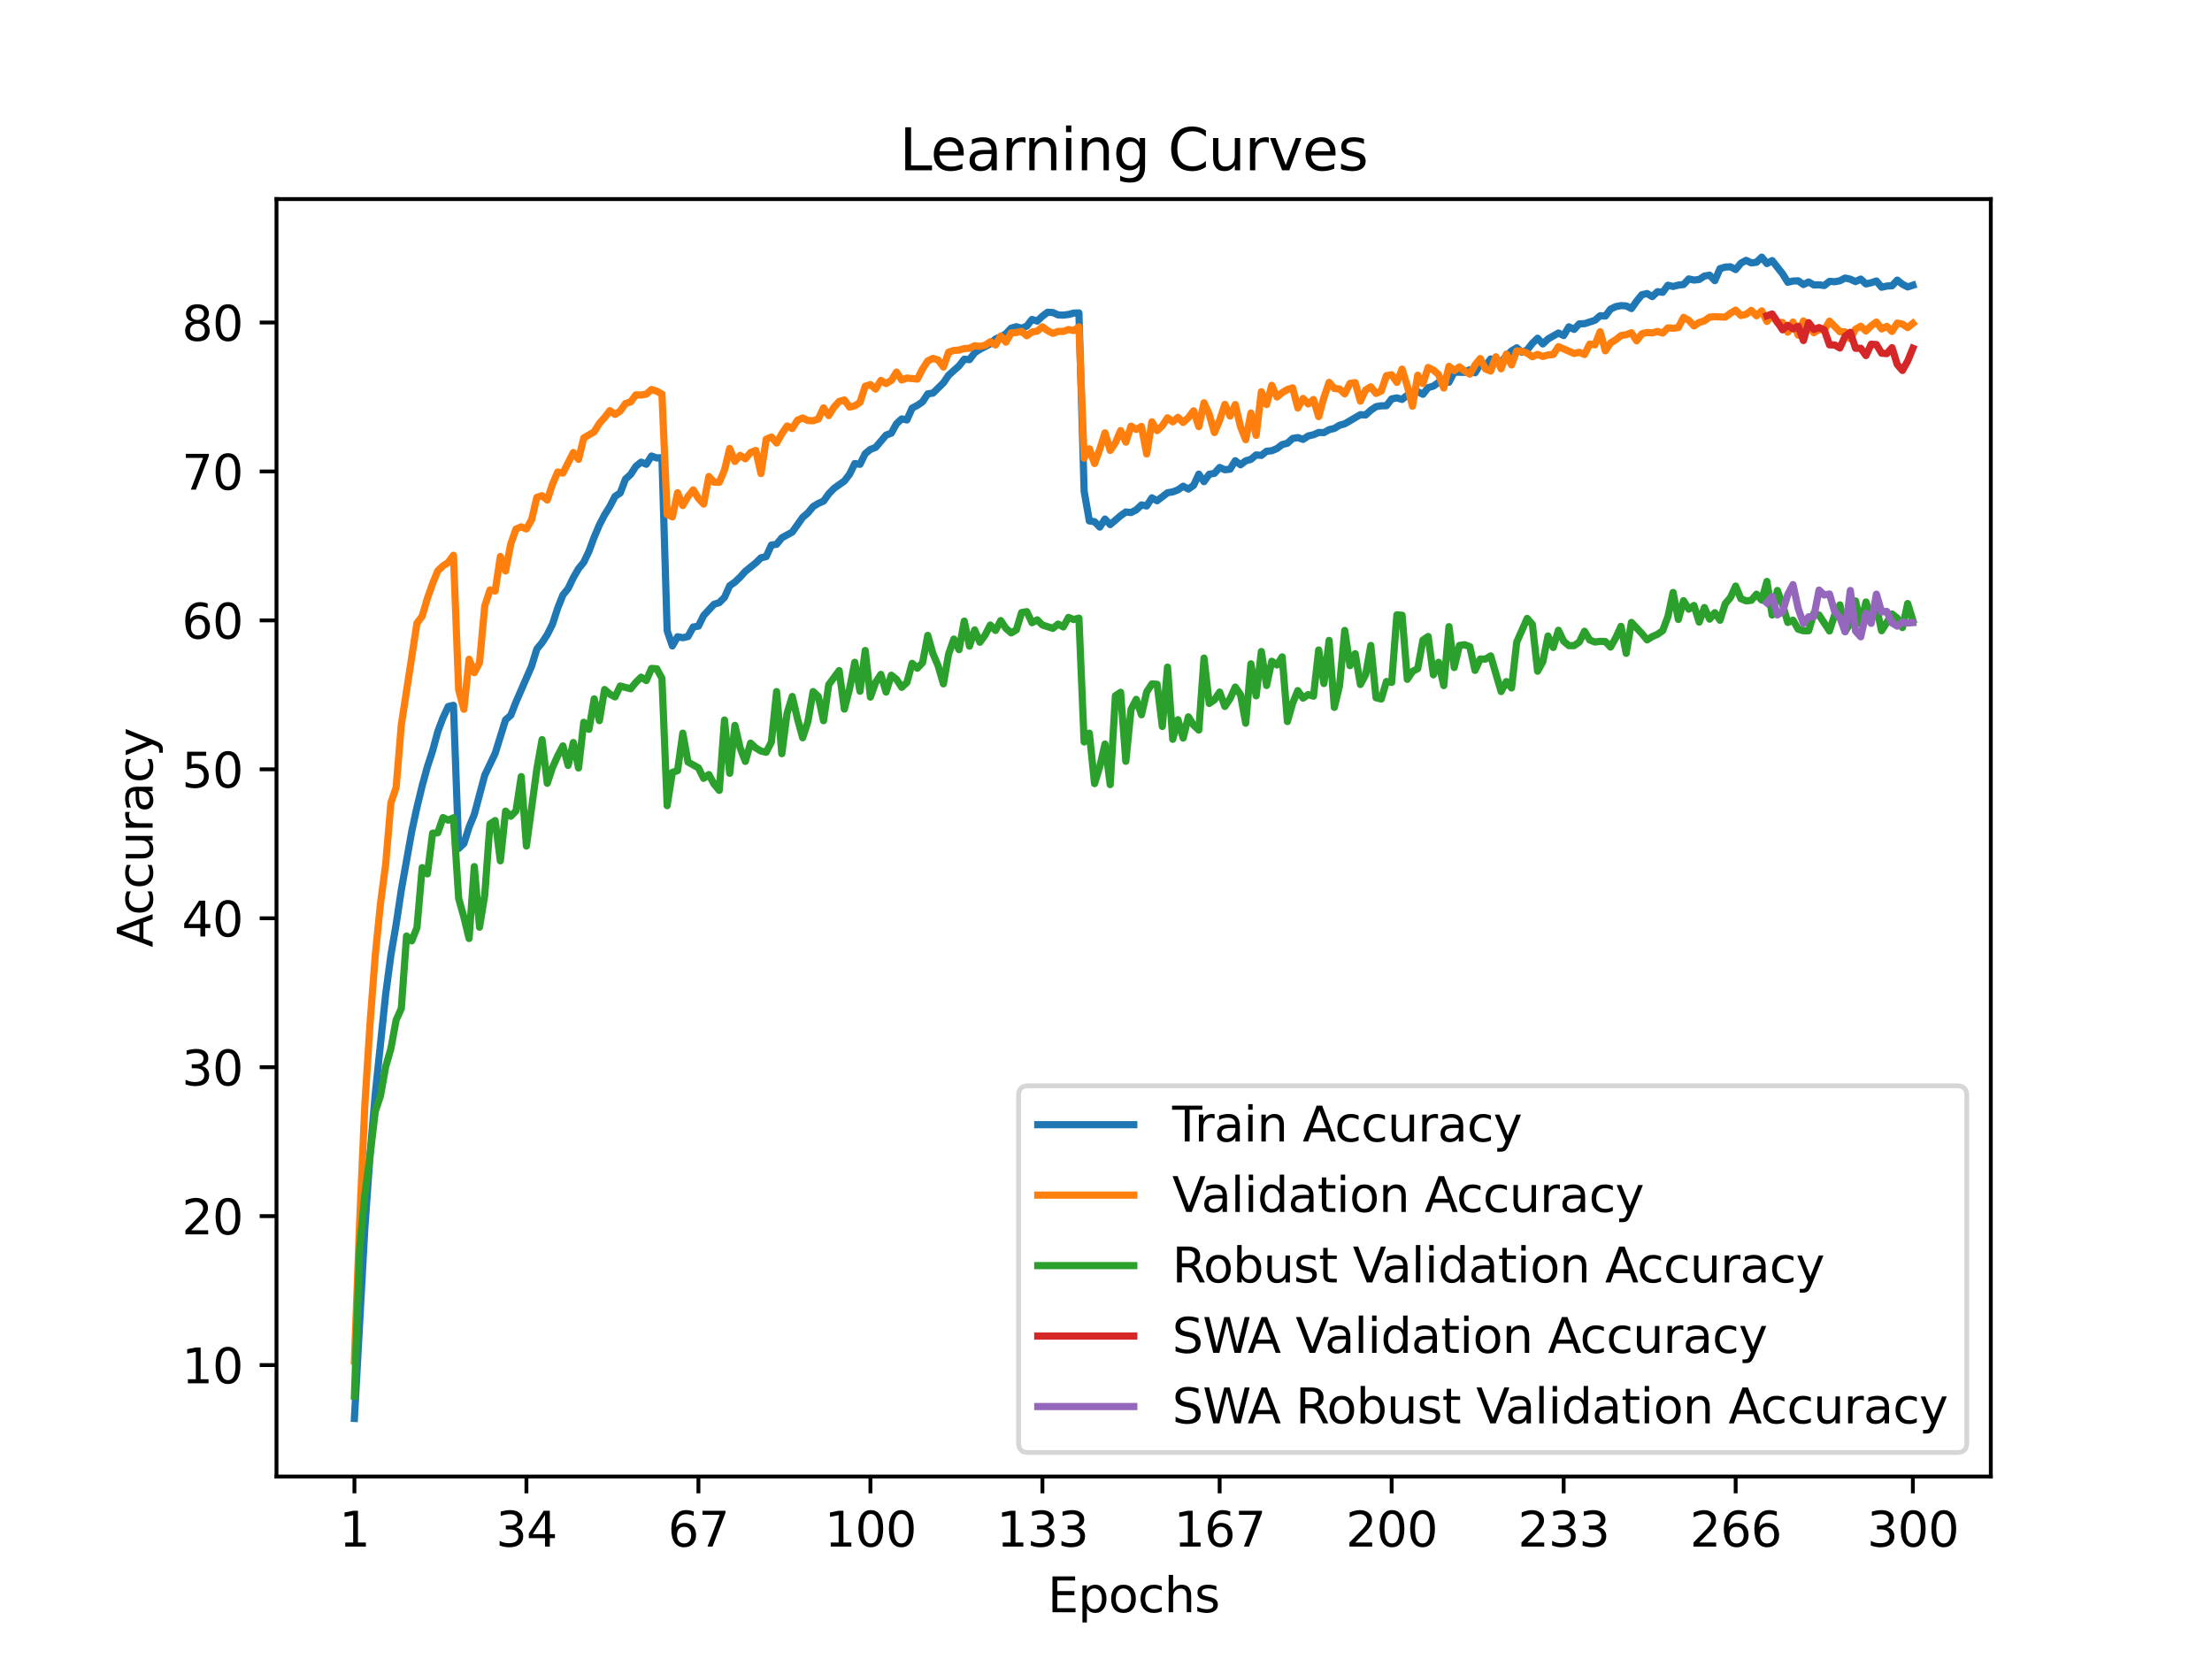 <?xml version="1.0" encoding="utf-8" standalone="no"?>
<!DOCTYPE svg PUBLIC "-//W3C//DTD SVG 1.1//EN"
  "http://www.w3.org/Graphics/SVG/1.1/DTD/svg11.dtd">
<svg xmlns:xlink="http://www.w3.org/1999/xlink" width="460.8pt" height="345.6pt" viewBox="0 0 460.8 345.6" xmlns="http://www.w3.org/2000/svg" version="1.1">
 <defs>
  <style type="text/css">*{stroke-linejoin: round; stroke-linecap: butt}</style>
 </defs>
 <g id="figure_1">
  <g id="patch_1">
   <path d="M 0 345.6 
L 460.8 345.6 
L 460.8 0 
L 0 0 
z
" style="fill: #ffffff"/>
  </g>
  <g id="axes_1">
   <g id="patch_2">
    <path d="M 57.6 307.584 
L 414.72 307.584 
L 414.72 41.472 
L 57.6 41.472 
z
" style="fill: #ffffff"/>
   </g>
   <g id="matplotlib.axis_1">
    <g id="xtick_1">
     <g id="line2d_1">
      <defs>
       <path id="m4ff00a6b09" d="M 0 0 
L 0 3.5 
" style="stroke: #000000; stroke-width: 0.8"/>
      </defs>
      <g>
       <use xlink:href="#m4ff00a6b09" x="73.833" y="307.584" style="stroke: #000000; stroke-width: 0.8"/>
      </g>
     </g>
     <g id="text_1">
      <!-- 1 -->
      <g transform="translate(70.651 322.182) scale(0.1 -0.1)">
       <defs>
        <path id="DejaVuSans-31" d="M 794 531 
L 1825 531 
L 1825 4091 
L 703 3866 
L 703 4441 
L 1819 4666 
L 2450 4666 
L 2450 531 
L 3481 531 
L 3481 0 
L 794 0 
L 794 531 
z
" transform="scale(0.016)"/>
       </defs>
       <use xlink:href="#DejaVuSans-31"/>
      </g>
     </g>
    </g>
    <g id="xtick_2">
     <g id="line2d_2">
      <g>
       <use xlink:href="#m4ff00a6b09" x="109.664" y="307.584" style="stroke: #000000; stroke-width: 0.8"/>
      </g>
     </g>
     <g id="text_2">
      <!-- 34 -->
      <g transform="translate(103.302 322.182) scale(0.1 -0.1)">
       <defs>
        <path id="DejaVuSans-33" d="M 2597 2516 
Q 3050 2419 3304 2112 
Q 3559 1806 3559 1356 
Q 3559 666 3084 287 
Q 2609 -91 1734 -91 
Q 1441 -91 1130 -33 
Q 819 25 488 141 
L 488 750 
Q 750 597 1062 519 
Q 1375 441 1716 441 
Q 2309 441 2620 675 
Q 2931 909 2931 1356 
Q 2931 1769 2642 2001 
Q 2353 2234 1838 2234 
L 1294 2234 
L 1294 2753 
L 1863 2753 
Q 2328 2753 2575 2939 
Q 2822 3125 2822 3475 
Q 2822 3834 2567 4026 
Q 2313 4219 1838 4219 
Q 1578 4219 1281 4162 
Q 984 4106 628 3988 
L 628 4550 
Q 988 4650 1302 4700 
Q 1616 4750 1894 4750 
Q 2613 4750 3031 4423 
Q 3450 4097 3450 3541 
Q 3450 3153 3228 2886 
Q 3006 2619 2597 2516 
z
" transform="scale(0.016)"/>
        <path id="DejaVuSans-34" d="M 2419 4116 
L 825 1625 
L 2419 1625 
L 2419 4116 
z
M 2253 4666 
L 3047 4666 
L 3047 1625 
L 3713 1625 
L 3713 1100 
L 3047 1100 
L 3047 0 
L 2419 0 
L 2419 1100 
L 313 1100 
L 313 1709 
L 2253 4666 
z
" transform="scale(0.016)"/>
       </defs>
       <use xlink:href="#DejaVuSans-33"/>
       <use xlink:href="#DejaVuSans-34" x="63.623"/>
      </g>
     </g>
    </g>
    <g id="xtick_3">
     <g id="line2d_3">
      <g>
       <use xlink:href="#m4ff00a6b09" x="145.496" y="307.584" style="stroke: #000000; stroke-width: 0.8"/>
      </g>
     </g>
     <g id="text_3">
      <!-- 67 -->
      <g transform="translate(139.133 322.182) scale(0.1 -0.1)">
       <defs>
        <path id="DejaVuSans-36" d="M 2113 2584 
Q 1688 2584 1439 2293 
Q 1191 2003 1191 1497 
Q 1191 994 1439 701 
Q 1688 409 2113 409 
Q 2538 409 2786 701 
Q 3034 994 3034 1497 
Q 3034 2003 2786 2293 
Q 2538 2584 2113 2584 
z
M 3366 4563 
L 3366 3988 
Q 3128 4100 2886 4159 
Q 2644 4219 2406 4219 
Q 1781 4219 1451 3797 
Q 1122 3375 1075 2522 
Q 1259 2794 1537 2939 
Q 1816 3084 2150 3084 
Q 2853 3084 3261 2657 
Q 3669 2231 3669 1497 
Q 3669 778 3244 343 
Q 2819 -91 2113 -91 
Q 1303 -91 875 529 
Q 447 1150 447 2328 
Q 447 3434 972 4092 
Q 1497 4750 2381 4750 
Q 2619 4750 2861 4703 
Q 3103 4656 3366 4563 
z
" transform="scale(0.016)"/>
        <path id="DejaVuSans-37" d="M 525 4666 
L 3525 4666 
L 3525 4397 
L 1831 0 
L 1172 0 
L 2766 4134 
L 525 4134 
L 525 4666 
z
" transform="scale(0.016)"/>
       </defs>
       <use xlink:href="#DejaVuSans-36"/>
       <use xlink:href="#DejaVuSans-37" x="63.623"/>
      </g>
     </g>
    </g>
    <g id="xtick_4">
     <g id="line2d_4">
      <g>
       <use xlink:href="#m4ff00a6b09" x="181.327" y="307.584" style="stroke: #000000; stroke-width: 0.8"/>
      </g>
     </g>
     <g id="text_4">
      <!-- 100 -->
      <g transform="translate(171.783 322.182) scale(0.1 -0.1)">
       <defs>
        <path id="DejaVuSans-30" d="M 2034 4250 
Q 1547 4250 1301 3770 
Q 1056 3291 1056 2328 
Q 1056 1369 1301 889 
Q 1547 409 2034 409 
Q 2525 409 2770 889 
Q 3016 1369 3016 2328 
Q 3016 3291 2770 3770 
Q 2525 4250 2034 4250 
z
M 2034 4750 
Q 2819 4750 3233 4129 
Q 3647 3509 3647 2328 
Q 3647 1150 3233 529 
Q 2819 -91 2034 -91 
Q 1250 -91 836 529 
Q 422 1150 422 2328 
Q 422 3509 836 4129 
Q 1250 4750 2034 4750 
z
" transform="scale(0.016)"/>
       </defs>
       <use xlink:href="#DejaVuSans-31"/>
       <use xlink:href="#DejaVuSans-30" x="63.623"/>
       <use xlink:href="#DejaVuSans-30" x="127.246"/>
      </g>
     </g>
    </g>
    <g id="xtick_5">
     <g id="line2d_5">
      <g>
       <use xlink:href="#m4ff00a6b09" x="217.158" y="307.584" style="stroke: #000000; stroke-width: 0.8"/>
      </g>
     </g>
     <g id="text_5">
      <!-- 133 -->
      <g transform="translate(207.615 322.182) scale(0.1 -0.1)">
       <use xlink:href="#DejaVuSans-31"/>
       <use xlink:href="#DejaVuSans-33" x="63.623"/>
       <use xlink:href="#DejaVuSans-33" x="127.246"/>
      </g>
     </g>
    </g>
    <g id="xtick_6">
     <g id="line2d_6">
      <g>
       <use xlink:href="#m4ff00a6b09" x="254.076" y="307.584" style="stroke: #000000; stroke-width: 0.8"/>
      </g>
     </g>
     <g id="text_6">
      <!-- 167 -->
      <g transform="translate(244.532 322.182) scale(0.1 -0.1)">
       <use xlink:href="#DejaVuSans-31"/>
       <use xlink:href="#DejaVuSans-36" x="63.623"/>
       <use xlink:href="#DejaVuSans-37" x="127.246"/>
      </g>
     </g>
    </g>
    <g id="xtick_7">
     <g id="line2d_7">
      <g>
       <use xlink:href="#m4ff00a6b09" x="289.907" y="307.584" style="stroke: #000000; stroke-width: 0.8"/>
      </g>
     </g>
     <g id="text_7">
      <!-- 200 -->
      <g transform="translate(280.363 322.182) scale(0.1 -0.1)">
       <defs>
        <path id="DejaVuSans-32" d="M 1228 531 
L 3431 531 
L 3431 0 
L 469 0 
L 469 531 
Q 828 903 1448 1529 
Q 2069 2156 2228 2338 
Q 2531 2678 2651 2914 
Q 2772 3150 2772 3378 
Q 2772 3750 2511 3984 
Q 2250 4219 1831 4219 
Q 1534 4219 1204 4116 
Q 875 4013 500 3803 
L 500 4441 
Q 881 4594 1212 4672 
Q 1544 4750 1819 4750 
Q 2544 4750 2975 4387 
Q 3406 4025 3406 3419 
Q 3406 3131 3298 2873 
Q 3191 2616 2906 2266 
Q 2828 2175 2409 1742 
Q 1991 1309 1228 531 
z
" transform="scale(0.016)"/>
       </defs>
       <use xlink:href="#DejaVuSans-32"/>
       <use xlink:href="#DejaVuSans-30" x="63.623"/>
       <use xlink:href="#DejaVuSans-30" x="127.246"/>
      </g>
     </g>
    </g>
    <g id="xtick_8">
     <g id="line2d_8">
      <g>
       <use xlink:href="#m4ff00a6b09" x="325.739" y="307.584" style="stroke: #000000; stroke-width: 0.8"/>
      </g>
     </g>
     <g id="text_8">
      <!-- 233 -->
      <g transform="translate(316.195 322.182) scale(0.1 -0.1)">
       <use xlink:href="#DejaVuSans-32"/>
       <use xlink:href="#DejaVuSans-33" x="63.623"/>
       <use xlink:href="#DejaVuSans-33" x="127.246"/>
      </g>
     </g>
    </g>
    <g id="xtick_9">
     <g id="line2d_9">
      <g>
       <use xlink:href="#m4ff00a6b09" x="361.57" y="307.584" style="stroke: #000000; stroke-width: 0.8"/>
      </g>
     </g>
     <g id="text_9">
      <!-- 266 -->
      <g transform="translate(352.026 322.182) scale(0.1 -0.1)">
       <use xlink:href="#DejaVuSans-32"/>
       <use xlink:href="#DejaVuSans-36" x="63.623"/>
       <use xlink:href="#DejaVuSans-36" x="127.246"/>
      </g>
     </g>
    </g>
    <g id="xtick_10">
     <g id="line2d_10">
      <g>
       <use xlink:href="#m4ff00a6b09" x="398.487" y="307.584" style="stroke: #000000; stroke-width: 0.8"/>
      </g>
     </g>
     <g id="text_10">
      <!-- 300 -->
      <g transform="translate(388.944 322.182) scale(0.1 -0.1)">
       <use xlink:href="#DejaVuSans-33"/>
       <use xlink:href="#DejaVuSans-30" x="63.623"/>
       <use xlink:href="#DejaVuSans-30" x="127.246"/>
      </g>
     </g>
    </g>
    <g id="text_11">
     <!-- Epochs -->
     <g transform="translate(218.244 335.861) scale(0.1 -0.1)">
      <defs>
       <path id="DejaVuSans-45" d="M 628 4666 
L 3578 4666 
L 3578 4134 
L 1259 4134 
L 1259 2753 
L 3481 2753 
L 3481 2222 
L 1259 2222 
L 1259 531 
L 3634 531 
L 3634 0 
L 628 0 
L 628 4666 
z
" transform="scale(0.016)"/>
       <path id="DejaVuSans-70" d="M 1159 525 
L 1159 -1331 
L 581 -1331 
L 581 3500 
L 1159 3500 
L 1159 2969 
Q 1341 3281 1617 3432 
Q 1894 3584 2278 3584 
Q 2916 3584 3314 3078 
Q 3713 2572 3713 1747 
Q 3713 922 3314 415 
Q 2916 -91 2278 -91 
Q 1894 -91 1617 61 
Q 1341 213 1159 525 
z
M 3116 1747 
Q 3116 2381 2855 2742 
Q 2594 3103 2138 3103 
Q 1681 3103 1420 2742 
Q 1159 2381 1159 1747 
Q 1159 1113 1420 752 
Q 1681 391 2138 391 
Q 2594 391 2855 752 
Q 3116 1113 3116 1747 
z
" transform="scale(0.016)"/>
       <path id="DejaVuSans-6f" d="M 1959 3097 
Q 1497 3097 1228 2736 
Q 959 2375 959 1747 
Q 959 1119 1226 758 
Q 1494 397 1959 397 
Q 2419 397 2687 759 
Q 2956 1122 2956 1747 
Q 2956 2369 2687 2733 
Q 2419 3097 1959 3097 
z
M 1959 3584 
Q 2709 3584 3137 3096 
Q 3566 2609 3566 1747 
Q 3566 888 3137 398 
Q 2709 -91 1959 -91 
Q 1206 -91 779 398 
Q 353 888 353 1747 
Q 353 2609 779 3096 
Q 1206 3584 1959 3584 
z
" transform="scale(0.016)"/>
       <path id="DejaVuSans-63" d="M 3122 3366 
L 3122 2828 
Q 2878 2963 2633 3030 
Q 2388 3097 2138 3097 
Q 1578 3097 1268 2742 
Q 959 2388 959 1747 
Q 959 1106 1268 751 
Q 1578 397 2138 397 
Q 2388 397 2633 464 
Q 2878 531 3122 666 
L 3122 134 
Q 2881 22 2623 -34 
Q 2366 -91 2075 -91 
Q 1284 -91 818 406 
Q 353 903 353 1747 
Q 353 2603 823 3093 
Q 1294 3584 2113 3584 
Q 2378 3584 2631 3529 
Q 2884 3475 3122 3366 
z
" transform="scale(0.016)"/>
       <path id="DejaVuSans-68" d="M 3513 2113 
L 3513 0 
L 2938 0 
L 2938 2094 
Q 2938 2591 2744 2837 
Q 2550 3084 2163 3084 
Q 1697 3084 1428 2787 
Q 1159 2491 1159 1978 
L 1159 0 
L 581 0 
L 581 4863 
L 1159 4863 
L 1159 2956 
Q 1366 3272 1645 3428 
Q 1925 3584 2291 3584 
Q 2894 3584 3203 3211 
Q 3513 2838 3513 2113 
z
" transform="scale(0.016)"/>
       <path id="DejaVuSans-73" d="M 2834 3397 
L 2834 2853 
Q 2591 2978 2328 3040 
Q 2066 3103 1784 3103 
Q 1356 3103 1142 2972 
Q 928 2841 928 2578 
Q 928 2378 1081 2264 
Q 1234 2150 1697 2047 
L 1894 2003 
Q 2506 1872 2764 1633 
Q 3022 1394 3022 966 
Q 3022 478 2636 193 
Q 2250 -91 1575 -91 
Q 1294 -91 989 -36 
Q 684 19 347 128 
L 347 722 
Q 666 556 975 473 
Q 1284 391 1588 391 
Q 1994 391 2212 530 
Q 2431 669 2431 922 
Q 2431 1156 2273 1281 
Q 2116 1406 1581 1522 
L 1381 1569 
Q 847 1681 609 1914 
Q 372 2147 372 2553 
Q 372 3047 722 3315 
Q 1072 3584 1716 3584 
Q 2034 3584 2315 3537 
Q 2597 3491 2834 3397 
z
" transform="scale(0.016)"/>
      </defs>
      <use xlink:href="#DejaVuSans-45"/>
      <use xlink:href="#DejaVuSans-70" x="63.184"/>
      <use xlink:href="#DejaVuSans-6f" x="126.66"/>
      <use xlink:href="#DejaVuSans-63" x="187.842"/>
      <use xlink:href="#DejaVuSans-68" x="242.822"/>
      <use xlink:href="#DejaVuSans-73" x="306.201"/>
     </g>
    </g>
   </g>
   <g id="matplotlib.axis_2">
    <g id="ytick_1">
     <g id="line2d_11">
      <defs>
       <path id="maa526a8e52" d="M 0 0 
L -3.5 0 
" style="stroke: #000000; stroke-width: 0.8"/>
      </defs>
      <g>
       <use xlink:href="#maa526a8e52" x="57.6" y="284.368" style="stroke: #000000; stroke-width: 0.8"/>
      </g>
     </g>
     <g id="text_12">
      <!-- 10 -->
      <g transform="translate(37.875 288.167) scale(0.1 -0.1)">
       <use xlink:href="#DejaVuSans-31"/>
       <use xlink:href="#DejaVuSans-30" x="63.623"/>
      </g>
     </g>
    </g>
    <g id="ytick_2">
     <g id="line2d_12">
      <g>
       <use xlink:href="#maa526a8e52" x="57.6" y="253.342" style="stroke: #000000; stroke-width: 0.8"/>
      </g>
     </g>
     <g id="text_13">
      <!-- 20 -->
      <g transform="translate(37.875 257.141) scale(0.1 -0.1)">
       <use xlink:href="#DejaVuSans-32"/>
       <use xlink:href="#DejaVuSans-30" x="63.623"/>
      </g>
     </g>
    </g>
    <g id="ytick_3">
     <g id="line2d_13">
      <g>
       <use xlink:href="#maa526a8e52" x="57.6" y="222.315" style="stroke: #000000; stroke-width: 0.8"/>
      </g>
     </g>
     <g id="text_14">
      <!-- 30 -->
      <g transform="translate(37.875 226.114) scale(0.1 -0.1)">
       <use xlink:href="#DejaVuSans-33"/>
       <use xlink:href="#DejaVuSans-30" x="63.623"/>
      </g>
     </g>
    </g>
    <g id="ytick_4">
     <g id="line2d_14">
      <g>
       <use xlink:href="#maa526a8e52" x="57.6" y="191.289" style="stroke: #000000; stroke-width: 0.8"/>
      </g>
     </g>
     <g id="text_15">
      <!-- 40 -->
      <g transform="translate(37.875 195.088) scale(0.1 -0.1)">
       <use xlink:href="#DejaVuSans-34"/>
       <use xlink:href="#DejaVuSans-30" x="63.623"/>
      </g>
     </g>
    </g>
    <g id="ytick_5">
     <g id="line2d_15">
      <g>
       <use xlink:href="#maa526a8e52" x="57.6" y="160.262" style="stroke: #000000; stroke-width: 0.8"/>
      </g>
     </g>
     <g id="text_16">
      <!-- 50 -->
      <g transform="translate(37.875 164.061) scale(0.1 -0.1)">
       <defs>
        <path id="DejaVuSans-35" d="M 691 4666 
L 3169 4666 
L 3169 4134 
L 1269 4134 
L 1269 2991 
Q 1406 3038 1543 3061 
Q 1681 3084 1819 3084 
Q 2600 3084 3056 2656 
Q 3513 2228 3513 1497 
Q 3513 744 3044 326 
Q 2575 -91 1722 -91 
Q 1428 -91 1123 -41 
Q 819 9 494 109 
L 494 744 
Q 775 591 1075 516 
Q 1375 441 1709 441 
Q 2250 441 2565 725 
Q 2881 1009 2881 1497 
Q 2881 1984 2565 2268 
Q 2250 2553 1709 2553 
Q 1456 2553 1204 2497 
Q 953 2441 691 2322 
L 691 4666 
z
" transform="scale(0.016)"/>
       </defs>
       <use xlink:href="#DejaVuSans-35"/>
       <use xlink:href="#DejaVuSans-30" x="63.623"/>
      </g>
     </g>
    </g>
    <g id="ytick_6">
     <g id="line2d_16">
      <g>
       <use xlink:href="#maa526a8e52" x="57.6" y="129.235" style="stroke: #000000; stroke-width: 0.8"/>
      </g>
     </g>
     <g id="text_17">
      <!-- 60 -->
      <g transform="translate(37.875 133.035) scale(0.1 -0.1)">
       <use xlink:href="#DejaVuSans-36"/>
       <use xlink:href="#DejaVuSans-30" x="63.623"/>
      </g>
     </g>
    </g>
    <g id="ytick_7">
     <g id="line2d_17">
      <g>
       <use xlink:href="#maa526a8e52" x="57.6" y="98.209" style="stroke: #000000; stroke-width: 0.8"/>
      </g>
     </g>
     <g id="text_18">
      <!-- 70 -->
      <g transform="translate(37.875 102.008) scale(0.1 -0.1)">
       <use xlink:href="#DejaVuSans-37"/>
       <use xlink:href="#DejaVuSans-30" x="63.623"/>
      </g>
     </g>
    </g>
    <g id="ytick_8">
     <g id="line2d_18">
      <g>
       <use xlink:href="#maa526a8e52" x="57.6" y="67.182" style="stroke: #000000; stroke-width: 0.8"/>
      </g>
     </g>
     <g id="text_19">
      <!-- 80 -->
      <g transform="translate(37.875 70.982) scale(0.1 -0.1)">
       <defs>
        <path id="DejaVuSans-38" d="M 2034 2216 
Q 1584 2216 1326 1975 
Q 1069 1734 1069 1313 
Q 1069 891 1326 650 
Q 1584 409 2034 409 
Q 2484 409 2743 651 
Q 3003 894 3003 1313 
Q 3003 1734 2745 1975 
Q 2488 2216 2034 2216 
z
M 1403 2484 
Q 997 2584 770 2862 
Q 544 3141 544 3541 
Q 544 4100 942 4425 
Q 1341 4750 2034 4750 
Q 2731 4750 3128 4425 
Q 3525 4100 3525 3541 
Q 3525 3141 3298 2862 
Q 3072 2584 2669 2484 
Q 3125 2378 3379 2068 
Q 3634 1759 3634 1313 
Q 3634 634 3220 271 
Q 2806 -91 2034 -91 
Q 1263 -91 848 271 
Q 434 634 434 1313 
Q 434 1759 690 2068 
Q 947 2378 1403 2484 
z
M 1172 3481 
Q 1172 3119 1398 2916 
Q 1625 2713 2034 2713 
Q 2441 2713 2670 2916 
Q 2900 3119 2900 3481 
Q 2900 3844 2670 4047 
Q 2441 4250 2034 4250 
Q 1625 4250 1398 4047 
Q 1172 3844 1172 3481 
z
" transform="scale(0.016)"/>
       </defs>
       <use xlink:href="#DejaVuSans-38"/>
       <use xlink:href="#DejaVuSans-30" x="63.623"/>
      </g>
     </g>
    </g>
    <g id="text_20">
     <!-- Accuracy -->
     <g transform="translate(31.795 197.356) rotate(-90) scale(0.1 -0.1)">
      <defs>
       <path id="DejaVuSans-41" d="M 2188 4044 
L 1331 1722 
L 3047 1722 
L 2188 4044 
z
M 1831 4666 
L 2547 4666 
L 4325 0 
L 3669 0 
L 3244 1197 
L 1141 1197 
L 716 0 
L 50 0 
L 1831 4666 
z
" transform="scale(0.016)"/>
       <path id="DejaVuSans-75" d="M 544 1381 
L 544 3500 
L 1119 3500 
L 1119 1403 
Q 1119 906 1312 657 
Q 1506 409 1894 409 
Q 2359 409 2629 706 
Q 2900 1003 2900 1516 
L 2900 3500 
L 3475 3500 
L 3475 0 
L 2900 0 
L 2900 538 
Q 2691 219 2414 64 
Q 2138 -91 1772 -91 
Q 1169 -91 856 284 
Q 544 659 544 1381 
z
M 1991 3584 
L 1991 3584 
z
" transform="scale(0.016)"/>
       <path id="DejaVuSans-72" d="M 2631 2963 
Q 2534 3019 2420 3045 
Q 2306 3072 2169 3072 
Q 1681 3072 1420 2755 
Q 1159 2438 1159 1844 
L 1159 0 
L 581 0 
L 581 3500 
L 1159 3500 
L 1159 2956 
Q 1341 3275 1631 3429 
Q 1922 3584 2338 3584 
Q 2397 3584 2469 3576 
Q 2541 3569 2628 3553 
L 2631 2963 
z
" transform="scale(0.016)"/>
       <path id="DejaVuSans-61" d="M 2194 1759 
Q 1497 1759 1228 1600 
Q 959 1441 959 1056 
Q 959 750 1161 570 
Q 1363 391 1709 391 
Q 2188 391 2477 730 
Q 2766 1069 2766 1631 
L 2766 1759 
L 2194 1759 
z
M 3341 1997 
L 3341 0 
L 2766 0 
L 2766 531 
Q 2569 213 2275 61 
Q 1981 -91 1556 -91 
Q 1019 -91 701 211 
Q 384 513 384 1019 
Q 384 1609 779 1909 
Q 1175 2209 1959 2209 
L 2766 2209 
L 2766 2266 
Q 2766 2663 2505 2880 
Q 2244 3097 1772 3097 
Q 1472 3097 1187 3025 
Q 903 2953 641 2809 
L 641 3341 
Q 956 3463 1253 3523 
Q 1550 3584 1831 3584 
Q 2591 3584 2966 3190 
Q 3341 2797 3341 1997 
z
" transform="scale(0.016)"/>
       <path id="DejaVuSans-79" d="M 2059 -325 
Q 1816 -950 1584 -1140 
Q 1353 -1331 966 -1331 
L 506 -1331 
L 506 -850 
L 844 -850 
Q 1081 -850 1212 -737 
Q 1344 -625 1503 -206 
L 1606 56 
L 191 3500 
L 800 3500 
L 1894 763 
L 2988 3500 
L 3597 3500 
L 2059 -325 
z
" transform="scale(0.016)"/>
      </defs>
      <use xlink:href="#DejaVuSans-41"/>
      <use xlink:href="#DejaVuSans-63" x="66.658"/>
      <use xlink:href="#DejaVuSans-63" x="121.639"/>
      <use xlink:href="#DejaVuSans-75" x="176.619"/>
      <use xlink:href="#DejaVuSans-72" x="239.998"/>
      <use xlink:href="#DejaVuSans-61" x="281.111"/>
      <use xlink:href="#DejaVuSans-63" x="342.391"/>
      <use xlink:href="#DejaVuSans-79" x="397.371"/>
     </g>
    </g>
   </g>
   <g id="line2d_19">
    <path d="M 73.833 295.488 
L 76.004 255.83 
L 77.09 240.59 
L 78.176 227.9 
L 80.348 207.087 
L 81.433 198.971 
L 82.519 192.579 
L 83.605 185.387 
L 85.777 173.175 
L 86.862 168.149 
L 87.948 163.694 
L 89.034 159.722 
L 90.12 156.409 
L 91.206 152.375 
L 92.291 149.514 
L 93.377 147.181 
L 94.463 146.933 
L 95.549 176.749 
L 96.635 175.719 
L 97.72 172.307 
L 98.806 169.663 
L 100.978 161.503 
L 103.149 156.948 
L 105.321 149.961 
L 106.407 148.999 
L 107.493 146.232 
L 110.75 138.736 
L 111.836 135.199 
L 112.922 133.883 
L 114.007 132.195 
L 115.093 130.036 
L 116.179 126.685 
L 117.265 123.949 
L 118.351 122.602 
L 119.436 120.331 
L 120.522 118.457 
L 121.608 117.129 
L 122.694 114.827 
L 123.78 111.898 
L 124.865 109.341 
L 125.951 107.25 
L 127.037 105.506 
L 128.123 103.403 
L 129.209 102.689 
L 130.294 99.816 
L 131.38 98.823 
L 132.466 97.148 
L 133.552 96.273 
L 134.638 96.707 
L 135.723 94.995 
L 136.809 95.404 
L 137.895 95.33 
L 138.981 131.401 
L 140.067 134.56 
L 141.152 132.642 
L 142.238 132.853 
L 143.324 132.599 
L 144.41 130.613 
L 145.496 130.433 
L 146.581 128.224 
L 148.753 125.878 
L 149.839 125.543 
L 150.925 124.445 
L 152.01 122.019 
L 153.096 121.262 
L 154.182 120.225 
L 155.268 119.022 
L 157.439 117.272 
L 158.525 116.198 
L 159.611 115.95 
L 160.697 113.548 
L 161.783 113.387 
L 162.868 112.034 
L 165.04 110.849 
L 167.212 107.778 
L 168.297 106.847 
L 169.383 105.537 
L 170.469 104.873 
L 171.555 104.402 
L 172.641 102.875 
L 173.726 101.752 
L 175.898 100.207 
L 176.984 98.786 
L 178.07 96.565 
L 179.155 96.726 
L 180.241 94.498 
L 181.327 93.617 
L 182.413 93.195 
L 184.584 90.638 
L 185.67 90.241 
L 186.756 88.28 
L 187.842 87.263 
L 188.928 87.48 
L 190.013 85.01 
L 191.099 84.452 
L 192.185 83.701 
L 193.271 82.05 
L 194.357 81.889 
L 196.528 79.754 
L 197.614 78.166 
L 199.786 76.217 
L 200.871 74.834 
L 201.957 74.92 
L 203.043 73.475 
L 204.129 72.773 
L 206.3 71.638 
L 207.386 70.62 
L 208.472 70.167 
L 209.558 69.528 
L 210.644 68.368 
L 211.729 68.057 
L 212.815 68.374 
L 213.901 67.939 
L 214.987 66.549 
L 216.073 66.885 
L 217.158 65.867 
L 218.244 65.048 
L 219.33 65.104 
L 220.416 65.6 
L 221.502 65.644 
L 222.587 65.513 
L 223.673 65.222 
L 224.759 65.184 
L 225.845 102.335 
L 226.931 108.522 
L 228.016 108.677 
L 229.102 109.8 
L 230.188 108.131 
L 231.274 109.285 
L 233.445 107.43 
L 234.531 106.654 
L 235.617 106.772 
L 236.703 106.214 
L 237.789 105.178 
L 238.875 105.407 
L 239.96 103.713 
L 241.046 104.315 
L 243.218 102.646 
L 244.304 102.472 
L 245.389 102.05 
L 246.475 101.287 
L 247.561 101.883 
L 248.647 101.113 
L 249.733 98.774 
L 250.818 100.337 
L 251.904 98.792 
L 252.99 98.606 
L 254.076 97.384 
L 255.162 97.855 
L 256.247 97.744 
L 257.333 95.975 
L 258.419 96.825 
L 259.505 96 
L 260.591 95.69 
L 261.676 94.771 
L 262.762 94.871 
L 263.848 94.002 
L 264.934 93.902 
L 266.02 93.437 
L 267.105 92.612 
L 268.191 92.333 
L 269.277 91.34 
L 270.363 91.16 
L 271.449 91.532 
L 272.534 90.812 
L 273.62 90.57 
L 274.706 90.086 
L 275.792 90.123 
L 276.878 89.503 
L 277.963 89.255 
L 279.049 88.585 
L 280.135 88.287 
L 283.392 86.382 
L 284.478 86.45 
L 285.564 85.451 
L 286.65 84.719 
L 287.736 84.539 
L 288.821 84.52 
L 289.907 83.105 
L 290.993 82.888 
L 292.079 83.205 
L 293.165 82.317 
L 294.25 82.168 
L 295.336 81.597 
L 296.422 82.137 
L 297.508 80.753 
L 298.594 80.437 
L 299.679 79.668 
L 300.765 79.32 
L 301.851 79.618 
L 302.937 77.527 
L 305.108 77.564 
L 306.194 77.018 
L 307.28 77.657 
L 308.366 75.882 
L 309.452 76.23 
L 310.537 74.778 
L 311.623 75.293 
L 312.709 75.411 
L 313.795 74.101 
L 314.881 73.109 
L 315.966 72.457 
L 317.052 73.369 
L 318.138 72.898 
L 319.224 71.514 
L 320.31 70.459 
L 321.395 71.65 
L 322.481 70.614 
L 324.653 69.373 
L 325.739 69.9 
L 326.824 68.082 
L 327.91 68.622 
L 328.996 67.455 
L 330.082 67.431 
L 332.253 66.723 
L 333.339 65.774 
L 334.425 65.836 
L 335.511 64.39 
L 336.597 63.875 
L 337.682 63.67 
L 338.768 63.726 
L 339.854 64.278 
L 340.94 62.733 
L 342.026 61.405 
L 343.111 61.145 
L 344.197 61.79 
L 345.283 60.766 
L 346.369 60.896 
L 347.455 59.42 
L 348.54 59.68 
L 349.626 59.389 
L 350.712 59.271 
L 351.798 58.104 
L 352.884 58.34 
L 353.969 58.228 
L 355.055 57.502 
L 356.141 57.328 
L 357.227 58.464 
L 358.313 55.963 
L 359.398 55.641 
L 360.484 55.579 
L 361.57 56.156 
L 362.656 54.828 
L 363.742 54.238 
L 364.827 54.766 
L 365.913 54.635 
L 366.999 53.568 
L 368.085 54.902 
L 369.171 54.288 
L 371.342 57.037 
L 372.428 58.799 
L 373.514 58.538 
L 374.6 58.501 
L 375.685 59.277 
L 376.771 58.743 
L 377.857 59.364 
L 378.943 59.333 
L 380.029 59.482 
L 381.114 58.613 
L 382.2 58.687 
L 383.286 58.489 
L 384.372 57.918 
L 385.458 58.166 
L 386.543 58.663 
L 387.629 58.141 
L 388.715 59.147 
L 389.801 58.905 
L 390.887 58.532 
L 391.972 59.835 
L 393.058 59.587 
L 394.144 59.531 
L 395.23 58.352 
L 396.316 59.221 
L 397.401 59.773 
L 398.487 59.42 
L 398.487 59.42 
" clip-path="url(#pa0adbd88ee)" style="fill: none; stroke: #1f77b4; stroke-width: 1.5; stroke-linecap: square"/>
   </g>
   <g id="line2d_20">
    <path d="M 73.833 283.53 
L 74.919 254.676 
L 76.004 230.134 
L 77.09 213.162 
L 78.176 199.014 
L 79.262 188.217 
L 80.348 179.995 
L 81.433 167.243 
L 82.519 164.047 
L 83.605 150.985 
L 86.862 129.794 
L 87.948 128.367 
L 89.034 124.644 
L 90.12 121.572 
L 91.206 118.904 
L 92.291 117.88 
L 93.377 117.166 
L 94.463 115.677 
L 95.549 143.725 
L 96.635 147.758 
L 97.72 137.333 
L 98.806 140.126 
L 99.892 138.047 
L 100.978 126.257 
L 102.064 122.906 
L 103.149 123.123 
L 104.235 115.925 
L 105.321 118.935 
L 106.407 113.288 
L 107.493 110.216 
L 108.578 109.751 
L 109.664 110.185 
L 110.75 108.231 
L 111.836 103.608 
L 112.922 103.266 
L 114.007 104.166 
L 115.093 100.877 
L 116.179 98.333 
L 117.265 98.55 
L 119.436 94.269 
L 120.522 95.696 
L 121.608 91.228 
L 123.78 89.956 
L 124.865 88.187 
L 125.951 86.977 
L 127.037 85.55 
L 128.123 86.326 
L 129.209 85.612 
L 130.294 84.061 
L 131.38 83.72 
L 132.466 82.261 
L 133.552 82.292 
L 134.638 82.106 
L 135.723 81.144 
L 136.809 81.486 
L 137.895 82.106 
L 138.981 107.176 
L 140.067 107.672 
L 141.152 102.646 
L 142.238 105.314 
L 143.324 103.421 
L 144.41 102.056 
L 145.496 103.825 
L 146.581 105.004 
L 147.667 99.264 
L 148.753 100.443 
L 149.839 100.474 
L 150.925 97.93 
L 152.01 93.431 
L 153.096 96.13 
L 154.182 94.858 
L 155.268 95.572 
L 156.354 94.269 
L 157.439 93.834 
L 158.525 98.643 
L 159.611 91.507 
L 160.697 91.042 
L 161.783 92.283 
L 162.868 90.359 
L 163.954 88.746 
L 165.04 89.273 
L 166.126 87.536 
L 167.212 87.07 
L 168.297 87.598 
L 169.383 87.66 
L 170.469 87.288 
L 171.555 84.961 
L 172.641 86.574 
L 173.726 84.837 
L 174.812 83.626 
L 175.898 83.316 
L 176.984 84.806 
L 178.07 84.557 
L 179.155 83.813 
L 180.241 80.462 
L 181.327 80.12 
L 182.413 81.051 
L 183.499 79.252 
L 184.584 79.903 
L 185.67 79.252 
L 186.756 77.514 
L 187.842 79.159 
L 188.928 78.755 
L 191.099 78.973 
L 192.185 76.863 
L 193.271 75.187 
L 194.357 74.66 
L 195.442 75.001 
L 196.528 76.459 
L 197.614 73.357 
L 198.7 73.015 
L 199.786 72.922 
L 200.871 72.612 
L 201.957 72.55 
L 203.043 72.023 
L 204.129 72.147 
L 205.215 71.929 
L 206.3 71.185 
L 207.386 71.867 
L 208.472 70.006 
L 209.558 71.278 
L 210.644 69.354 
L 211.729 69.261 
L 212.815 69.044 
L 213.901 69.944 
L 214.987 69.168 
L 216.073 68.982 
L 217.158 68.082 
L 218.244 68.889 
L 219.33 69.447 
L 220.416 69.044 
L 221.502 69.044 
L 222.587 68.641 
L 223.673 68.858 
L 224.759 68.082 
L 225.845 95.448 
L 226.931 93.493 
L 228.016 96.565 
L 229.102 93.586 
L 230.188 90.173 
L 231.274 93.834 
L 232.36 92.221 
L 233.445 89.708 
L 234.531 92.097 
L 235.617 88.777 
L 236.703 89.459 
L 237.789 88.839 
L 238.875 94.579 
L 239.96 87.877 
L 241.046 89.708 
L 242.132 88.684 
L 243.218 87.039 
L 244.304 87.877 
L 245.389 86.946 
L 246.475 88.001 
L 247.561 87.008 
L 248.647 85.581 
L 249.733 88.87 
L 250.818 83.906 
L 251.904 86.326 
L 252.99 90.111 
L 254.076 87.536 
L 255.162 84.247 
L 256.247 86.667 
L 257.333 84.278 
L 258.419 88.901 
L 259.505 91.6 
L 260.591 86.047 
L 261.676 90.701 
L 262.762 81.61 
L 263.848 84.278 
L 264.934 80.276 
L 266.02 82.696 
L 267.105 81.796 
L 268.191 81.144 
L 269.277 80.803 
L 270.363 84.992 
L 271.449 83.006 
L 272.534 84.154 
L 273.62 83.223 
L 274.706 86.791 
L 275.792 82.82 
L 276.878 79.655 
L 277.963 80.927 
L 279.049 81.02 
L 280.135 82.044 
L 281.221 79.872 
L 282.307 79.717 
L 283.392 83.564 
L 284.478 81.237 
L 285.564 80.586 
L 286.65 81.951 
L 287.736 81.455 
L 288.821 78.259 
L 289.907 78.073 
L 290.993 79.655 
L 292.079 76.894 
L 293.165 80.4 
L 294.25 84.619 
L 295.336 78.166 
L 296.422 79.903 
L 297.508 76.552 
L 298.594 77.08 
L 299.679 78.042 
L 300.765 80.834 
L 301.851 76.304 
L 302.937 77.204 
L 304.023 76.428 
L 305.108 77.266 
L 306.194 77.949 
L 307.28 76.025 
L 308.366 74.691 
L 309.452 76.863 
L 310.537 77.297 
L 311.623 74.319 
L 312.709 76.832 
L 313.795 73.76 
L 314.881 76.025 
L 315.966 73.109 
L 317.052 73.171 
L 318.138 73.574 
L 319.224 74.319 
L 320.31 73.822 
L 321.395 74.256 
L 322.481 73.946 
L 323.567 73.853 
L 324.653 72.209 
L 327.91 73.636 
L 328.996 73.388 
L 330.082 73.853 
L 331.168 71.681 
L 332.253 71.836 
L 333.339 69.106 
L 334.425 73.077 
L 335.511 71.433 
L 336.597 70.782 
L 337.682 69.913 
L 338.768 69.727 
L 339.854 69.323 
L 340.94 70.999 
L 342.026 69.54 
L 343.111 69.261 
L 344.197 69.354 
L 345.283 69.044 
L 346.369 69.385 
L 347.455 68.299 
L 348.54 68.392 
L 349.626 68.237 
L 350.712 66.128 
L 351.798 66.717 
L 352.884 67.896 
L 353.969 67.182 
L 355.055 66.841 
L 356.141 66.065 
L 357.227 65.972 
L 359.398 66.065 
L 360.484 65.259 
L 361.57 64.607 
L 362.656 65.724 
L 363.742 65.476 
L 364.827 64.669 
L 365.913 65.786 
L 366.999 64.762 
L 368.085 66.965 
L 369.171 65.693 
L 370.256 67.213 
L 371.342 67.182 
L 372.428 69.199 
L 373.514 67.089 
L 374.6 69.82 
L 375.685 66.872 
L 376.771 67.617 
L 377.857 69.323 
L 378.943 68.641 
L 380.029 68.765 
L 381.114 66.903 
L 383.286 69.106 
L 384.372 69.137 
L 385.458 70.564 
L 386.543 68.579 
L 387.629 67.958 
L 388.715 68.951 
L 389.801 67.865 
L 390.887 67.089 
L 391.972 68.517 
L 393.058 67.989 
L 394.144 69.044 
L 395.23 67.307 
L 396.316 67.524 
L 397.401 68.237 
L 398.487 67.369 
L 398.487 67.369 
" clip-path="url(#pa0adbd88ee)" style="fill: none; stroke: #ff7f0e; stroke-width: 1.5; stroke-linecap: square"/>
   </g>
   <g id="line2d_21">
    <path d="M 73.833 290.852 
L 74.919 260.018 
L 76.004 248.934 
L 77.09 240.696 
L 78.176 231.537 
L 79.262 228.285 
L 80.348 222.187 
L 81.433 218.442 
L 82.519 212.494 
L 83.605 210.076 
L 84.691 194.99 
L 85.777 195.996 
L 86.862 193.236 
L 87.948 180.74 
L 89.034 182.045 
L 90.12 173.571 
L 91.206 173.486 
L 92.291 170.319 
L 93.377 170.854 
L 94.463 170.362 
L 95.549 187.159 
L 96.635 191.053 
L 97.72 195.504 
L 98.806 180.526 
L 99.892 193.15 
L 100.978 186.517 
L 102.064 171.646 
L 103.149 170.939 
L 104.235 179.327 
L 105.321 168.971 
L 106.407 170.041 
L 107.493 168.928 
L 108.578 161.781 
L 109.664 176.246 
L 111.836 160.198 
L 112.922 154.078 
L 114.007 163.172 
L 115.093 159.898 
L 116.179 157.459 
L 117.265 155.383 
L 118.351 159.449 
L 119.436 154.677 
L 120.522 159.984 
L 121.608 150.462 
L 122.694 151.938 
L 123.78 145.583 
L 124.865 150.12 
L 125.951 143.636 
L 127.037 144.599 
L 128.123 145.177 
L 129.209 142.909 
L 131.38 143.486 
L 132.466 142.138 
L 133.552 141.068 
L 134.638 141.774 
L 135.723 139.25 
L 136.809 139.314 
L 137.895 141.304 
L 138.981 167.837 
L 140.067 160.904 
L 141.152 160.54 
L 142.238 152.73 
L 143.324 158.743 
L 145.496 159.962 
L 146.581 162.145 
L 147.667 161.353 
L 148.753 163.343 
L 149.839 164.649 
L 150.925 149.991 
L 152.01 161.097 
L 153.096 151.104 
L 154.182 155.79 
L 155.268 158.614 
L 156.354 154.806 
L 157.439 155.811 
L 158.525 156.453 
L 159.611 156.71 
L 160.697 154.57 
L 161.783 144.064 
L 162.868 157.01 
L 163.954 148.622 
L 165.04 145.091 
L 166.126 149.734 
L 167.212 153.693 
L 168.297 150.334 
L 169.383 144.064 
L 170.469 145.091 
L 171.555 150.141 
L 172.641 142.63 
L 174.812 139.699 
L 175.898 147.723 
L 176.984 143.465 
L 178.07 137.966 
L 179.155 144 
L 180.241 135.505 
L 181.327 145.219 
L 182.413 142.16 
L 183.499 140.491 
L 184.584 144.171 
L 185.67 140.662 
L 186.756 141.518 
L 187.842 143.187 
L 188.928 142.181 
L 190.013 138.18 
L 191.099 139.207 
L 192.185 138.051 
L 193.271 132.36 
L 194.357 136.19 
L 195.442 138.736 
L 196.528 142.459 
L 197.614 136.254 
L 198.7 133.13 
L 199.786 135.334 
L 200.871 129.385 
L 201.957 134.606 
L 203.043 131.225 
L 204.129 133.793 
L 205.215 132.295 
L 206.3 130.198 
L 207.386 131.332 
L 208.472 129.278 
L 209.558 130.904 
L 210.644 131.846 
L 211.729 131.204 
L 212.815 127.609 
L 213.901 127.417 
L 214.987 129.728 
L 216.073 129.128 
L 217.158 130.198 
L 219.33 130.904 
L 220.416 130.006 
L 221.502 130.605 
L 222.587 128.615 
L 223.673 129.064 
L 224.759 128.765 
L 225.845 154.57 
L 226.931 152.73 
L 228.016 163.236 
L 229.102 159.706 
L 230.188 154.998 
L 231.274 163.45 
L 232.36 144.941 
L 233.445 144.214 
L 234.531 158.593 
L 235.617 147.766 
L 236.703 145.69 
L 237.789 148.9 
L 238.875 144.15 
L 239.96 142.481 
L 241.046 142.545 
L 242.132 151.339 
L 243.218 138.971 
L 244.304 154.014 
L 245.389 149.927 
L 246.475 153.757 
L 247.561 149.328 
L 248.647 151.061 
L 249.733 152.088 
L 250.818 137.088 
L 251.904 146.546 
L 252.99 145.797 
L 254.076 144.171 
L 255.162 147.167 
L 256.247 145.54 
L 257.333 143.123 
L 258.419 144.706 
L 259.505 150.654 
L 260.591 138.287 
L 261.676 144.963 
L 262.762 135.719 
L 263.848 142.802 
L 264.934 137.752 
L 266.02 138.522 
L 267.105 136.832 
L 268.191 150.312 
L 269.277 146.503 
L 270.363 143.871 
L 271.449 145.433 
L 272.534 144.685 
L 273.62 145.027 
L 274.706 135.398 
L 275.792 142.395 
L 276.878 133.408 
L 277.963 147.359 
L 279.049 142.866 
L 280.135 131.332 
L 281.221 138.672 
L 282.307 136.168 
L 283.392 142.588 
L 284.478 140.555 
L 285.564 134.456 
L 286.65 145.348 
L 287.736 145.626 
L 288.821 141.967 
L 289.907 142.16 
L 290.993 128.08 
L 292.079 128.166 
L 293.165 141.518 
L 294.25 139.87 
L 295.336 139.292 
L 296.422 133.344 
L 297.508 132.595 
L 298.594 140.576 
L 299.679 137.966 
L 300.765 142.823 
L 301.851 130.541 
L 302.937 139.057 
L 304.023 134.456 
L 305.108 134.307 
L 306.194 134.713 
L 307.28 139.656 
L 308.366 137.281 
L 309.452 137.302 
L 310.537 136.639 
L 312.709 144.064 
L 313.795 141.988 
L 314.881 143.315 
L 315.966 133.75 
L 318.138 128.829 
L 319.224 130.07 
L 320.31 139.827 
L 321.395 137.859 
L 322.481 132.488 
L 323.567 134.884 
L 324.653 131.29 
L 325.739 133.579 
L 326.824 134.499 
L 327.91 134.499 
L 328.996 133.75 
L 330.082 131.504 
L 331.168 133.322 
L 332.253 133.75 
L 333.339 133.601 
L 334.425 133.643 
L 335.511 134.799 
L 336.597 132.852 
L 337.682 130.477 
L 338.768 136.104 
L 339.854 129.663 
L 342.026 131.974 
L 343.111 133.301 
L 344.197 132.616 
L 345.283 132.146 
L 346.369 131.375 
L 347.455 128.444 
L 348.54 123.415 
L 349.626 129.043 
L 350.712 125.127 
L 351.798 126.903 
L 352.884 126.133 
L 353.969 129.599 
L 355.055 126.561 
L 356.141 128.979 
L 357.227 127.631 
L 358.313 129.214 
L 359.398 125.769 
L 360.484 124.485 
L 361.57 122.089 
L 362.656 124.721 
L 363.742 125.17 
L 364.827 125.063 
L 365.913 123.779 
L 366.999 125.02 
L 368.085 121.126 
L 369.171 128.123 
L 370.256 123.009 
L 371.342 125.962 
L 372.428 129.663 
L 373.514 129.193 
L 374.6 131.076 
L 375.685 131.397 
L 376.771 131.397 
L 377.857 127.738 
L 378.943 128.123 
L 381.114 131.439 
L 382.2 128.08 
L 383.286 126.004 
L 384.372 131.546 
L 385.458 129.792 
L 386.543 125.191 
L 387.629 129.963 
L 388.715 125.405 
L 389.801 128.508 
L 390.887 126.518 
L 391.972 131.397 
L 394.144 127.909 
L 395.23 128.765 
L 396.316 130.733 
L 397.401 125.726 
L 398.487 129.214 
L 398.487 129.214 
" clip-path="url(#pa0adbd88ee)" style="fill: none; stroke: #2ca02c; stroke-width: 1.5; stroke-linecap: square"/>
   </g>
   <g id="line2d_22">
    <path d="M 368.085 65.786 
L 369.171 65.414 
L 371.342 68.703 
L 372.428 67.772 
L 373.514 68.517 
L 374.6 67.958 
L 375.685 70.937 
L 376.771 67.213 
L 377.857 68.641 
L 378.943 68.237 
L 380.029 68.703 
L 381.114 71.836 
L 382.2 71.867 
L 383.286 72.488 
L 384.372 70.037 
L 385.458 69.23 
L 386.543 72.55 
L 387.629 72.55 
L 388.715 74.07 
L 389.801 71.712 
L 390.887 71.774 
L 391.972 73.574 
L 393.058 73.667 
L 394.144 72.426 
L 395.23 75.932 
L 396.316 77.173 
L 397.401 75.218 
L 398.487 72.55 
L 398.487 72.55 
" clip-path="url(#pa0adbd88ee)" style="fill: none; stroke: #d62728; stroke-width: 1.5; stroke-linecap: square"/>
   </g>
   <g id="line2d_23">
    <path d="M 368.085 125.598 
L 369.171 124.293 
L 370.256 128.101 
L 371.342 127.438 
L 372.428 123.843 
L 373.514 121.789 
L 374.6 126.753 
L 375.685 129.899 
L 376.771 128.487 
L 377.857 128.465 
L 378.943 122.923 
L 380.029 123.95 
L 381.114 123.736 
L 382.2 127.417 
L 383.286 128.658 
L 384.372 131.611 
L 385.458 123.009 
L 386.543 131.461 
L 387.629 132.659 
L 388.715 127.738 
L 389.801 129.856 
L 390.887 123.779 
L 391.972 127.481 
L 393.058 127.374 
L 394.144 129.792 
L 395.23 130.434 
L 396.316 129.599 
L 397.401 129.792 
L 398.487 129.706 
L 398.487 129.706 
" clip-path="url(#pa0adbd88ee)" style="fill: none; stroke: #9467bd; stroke-width: 1.5; stroke-linecap: square"/>
   </g>
   <g id="patch_3">
    <path d="M 57.6 307.584 
L 57.6 41.472 
" style="fill: none; stroke: #000000; stroke-width: 0.8; stroke-linejoin: miter; stroke-linecap: square"/>
   </g>
   <g id="patch_4">
    <path d="M 414.72 307.584 
L 414.72 41.472 
" style="fill: none; stroke: #000000; stroke-width: 0.8; stroke-linejoin: miter; stroke-linecap: square"/>
   </g>
   <g id="patch_5">
    <path d="M 57.6 307.584 
L 414.72 307.584 
" style="fill: none; stroke: #000000; stroke-width: 0.8; stroke-linejoin: miter; stroke-linecap: square"/>
   </g>
   <g id="patch_6">
    <path d="M 57.6 41.472 
L 414.72 41.472 
" style="fill: none; stroke: #000000; stroke-width: 0.8; stroke-linejoin: miter; stroke-linecap: square"/>
   </g>
   <g id="text_21">
    <!-- Learning Curves -->
    <g transform="translate(187.376 35.472) scale(0.12 -0.12)">
     <defs>
      <path id="DejaVuSans-4c" d="M 628 4666 
L 1259 4666 
L 1259 531 
L 3531 531 
L 3531 0 
L 628 0 
L 628 4666 
z
" transform="scale(0.016)"/>
      <path id="DejaVuSans-65" d="M 3597 1894 
L 3597 1613 
L 953 1613 
Q 991 1019 1311 708 
Q 1631 397 2203 397 
Q 2534 397 2845 478 
Q 3156 559 3463 722 
L 3463 178 
Q 3153 47 2828 -22 
Q 2503 -91 2169 -91 
Q 1331 -91 842 396 
Q 353 884 353 1716 
Q 353 2575 817 3079 
Q 1281 3584 2069 3584 
Q 2775 3584 3186 3129 
Q 3597 2675 3597 1894 
z
M 3022 2063 
Q 3016 2534 2758 2815 
Q 2500 3097 2075 3097 
Q 1594 3097 1305 2825 
Q 1016 2553 972 2059 
L 3022 2063 
z
" transform="scale(0.016)"/>
      <path id="DejaVuSans-6e" d="M 3513 2113 
L 3513 0 
L 2938 0 
L 2938 2094 
Q 2938 2591 2744 2837 
Q 2550 3084 2163 3084 
Q 1697 3084 1428 2787 
Q 1159 2491 1159 1978 
L 1159 0 
L 581 0 
L 581 3500 
L 1159 3500 
L 1159 2956 
Q 1366 3272 1645 3428 
Q 1925 3584 2291 3584 
Q 2894 3584 3203 3211 
Q 3513 2838 3513 2113 
z
" transform="scale(0.016)"/>
      <path id="DejaVuSans-69" d="M 603 3500 
L 1178 3500 
L 1178 0 
L 603 0 
L 603 3500 
z
M 603 4863 
L 1178 4863 
L 1178 4134 
L 603 4134 
L 603 4863 
z
" transform="scale(0.016)"/>
      <path id="DejaVuSans-67" d="M 2906 1791 
Q 2906 2416 2648 2759 
Q 2391 3103 1925 3103 
Q 1463 3103 1205 2759 
Q 947 2416 947 1791 
Q 947 1169 1205 825 
Q 1463 481 1925 481 
Q 2391 481 2648 825 
Q 2906 1169 2906 1791 
z
M 3481 434 
Q 3481 -459 3084 -895 
Q 2688 -1331 1869 -1331 
Q 1566 -1331 1297 -1286 
Q 1028 -1241 775 -1147 
L 775 -588 
Q 1028 -725 1275 -790 
Q 1522 -856 1778 -856 
Q 2344 -856 2625 -561 
Q 2906 -266 2906 331 
L 2906 616 
Q 2728 306 2450 153 
Q 2172 0 1784 0 
Q 1141 0 747 490 
Q 353 981 353 1791 
Q 353 2603 747 3093 
Q 1141 3584 1784 3584 
Q 2172 3584 2450 3431 
Q 2728 3278 2906 2969 
L 2906 3500 
L 3481 3500 
L 3481 434 
z
" transform="scale(0.016)"/>
      <path id="DejaVuSans-20" transform="scale(0.016)"/>
      <path id="DejaVuSans-43" d="M 4122 4306 
L 4122 3641 
Q 3803 3938 3442 4084 
Q 3081 4231 2675 4231 
Q 1875 4231 1450 3742 
Q 1025 3253 1025 2328 
Q 1025 1406 1450 917 
Q 1875 428 2675 428 
Q 3081 428 3442 575 
Q 3803 722 4122 1019 
L 4122 359 
Q 3791 134 3420 21 
Q 3050 -91 2638 -91 
Q 1578 -91 968 557 
Q 359 1206 359 2328 
Q 359 3453 968 4101 
Q 1578 4750 2638 4750 
Q 3056 4750 3426 4639 
Q 3797 4528 4122 4306 
z
" transform="scale(0.016)"/>
      <path id="DejaVuSans-76" d="M 191 3500 
L 800 3500 
L 1894 563 
L 2988 3500 
L 3597 3500 
L 2284 0 
L 1503 0 
L 191 3500 
z
" transform="scale(0.016)"/>
     </defs>
     <use xlink:href="#DejaVuSans-4c"/>
     <use xlink:href="#DejaVuSans-65" x="53.963"/>
     <use xlink:href="#DejaVuSans-61" x="115.486"/>
     <use xlink:href="#DejaVuSans-72" x="176.766"/>
     <use xlink:href="#DejaVuSans-6e" x="216.129"/>
     <use xlink:href="#DejaVuSans-69" x="279.508"/>
     <use xlink:href="#DejaVuSans-6e" x="307.291"/>
     <use xlink:href="#DejaVuSans-67" x="370.67"/>
     <use xlink:href="#DejaVuSans-20" x="434.146"/>
     <use xlink:href="#DejaVuSans-43" x="465.934"/>
     <use xlink:href="#DejaVuSans-75" x="535.758"/>
     <use xlink:href="#DejaVuSans-72" x="599.137"/>
     <use xlink:href="#DejaVuSans-76" x="640.25"/>
     <use xlink:href="#DejaVuSans-65" x="699.43"/>
     <use xlink:href="#DejaVuSans-73" x="760.953"/>
    </g>
   </g>
   <g id="legend_1">
    <g id="patch_7">
     <path d="M 214.189 302.584 
L 407.72 302.584 
Q 409.72 302.584 409.72 300.584 
L 409.72 228.193 
Q 409.72 226.193 407.72 226.193 
L 214.189 226.193 
Q 212.189 226.193 212.189 228.193 
L 212.189 300.584 
Q 212.189 302.584 214.189 302.584 
z
" style="fill: #ffffff; opacity: 0.8; stroke: #cccccc; stroke-linejoin: miter"/>
    </g>
    <g id="line2d_24">
     <path d="M 216.189 234.292 
L 226.189 234.292 
L 236.189 234.292 
" style="fill: none; stroke: #1f77b4; stroke-width: 1.5; stroke-linecap: square"/>
    </g>
    <g id="text_22">
     <!-- Train Accuracy -->
     <g transform="translate(244.189 237.792) scale(0.1 -0.1)">
      <defs>
       <path id="DejaVuSans-54" d="M -19 4666 
L 3928 4666 
L 3928 4134 
L 2272 4134 
L 2272 0 
L 1638 0 
L 1638 4134 
L -19 4134 
L -19 4666 
z
" transform="scale(0.016)"/>
      </defs>
      <use xlink:href="#DejaVuSans-54"/>
      <use xlink:href="#DejaVuSans-72" x="46.334"/>
      <use xlink:href="#DejaVuSans-61" x="87.447"/>
      <use xlink:href="#DejaVuSans-69" x="148.727"/>
      <use xlink:href="#DejaVuSans-6e" x="176.51"/>
      <use xlink:href="#DejaVuSans-20" x="239.889"/>
      <use xlink:href="#DejaVuSans-41" x="271.676"/>
      <use xlink:href="#DejaVuSans-63" x="338.334"/>
      <use xlink:href="#DejaVuSans-63" x="393.314"/>
      <use xlink:href="#DejaVuSans-75" x="448.295"/>
      <use xlink:href="#DejaVuSans-72" x="511.674"/>
      <use xlink:href="#DejaVuSans-61" x="552.787"/>
      <use xlink:href="#DejaVuSans-63" x="614.066"/>
      <use xlink:href="#DejaVuSans-79" x="669.047"/>
     </g>
    </g>
    <g id="line2d_25">
     <path d="M 216.189 248.97 
L 226.189 248.97 
L 236.189 248.97 
" style="fill: none; stroke: #ff7f0e; stroke-width: 1.5; stroke-linecap: square"/>
    </g>
    <g id="text_23">
     <!-- Validation Accuracy -->
     <g transform="translate(244.189 252.47) scale(0.1 -0.1)">
      <defs>
       <path id="DejaVuSans-56" d="M 1831 0 
L 50 4666 
L 709 4666 
L 2188 738 
L 3669 4666 
L 4325 4666 
L 2547 0 
L 1831 0 
z
" transform="scale(0.016)"/>
       <path id="DejaVuSans-6c" d="M 603 4863 
L 1178 4863 
L 1178 0 
L 603 0 
L 603 4863 
z
" transform="scale(0.016)"/>
       <path id="DejaVuSans-64" d="M 2906 2969 
L 2906 4863 
L 3481 4863 
L 3481 0 
L 2906 0 
L 2906 525 
Q 2725 213 2448 61 
Q 2172 -91 1784 -91 
Q 1150 -91 751 415 
Q 353 922 353 1747 
Q 353 2572 751 3078 
Q 1150 3584 1784 3584 
Q 2172 3584 2448 3432 
Q 2725 3281 2906 2969 
z
M 947 1747 
Q 947 1113 1208 752 
Q 1469 391 1925 391 
Q 2381 391 2643 752 
Q 2906 1113 2906 1747 
Q 2906 2381 2643 2742 
Q 2381 3103 1925 3103 
Q 1469 3103 1208 2742 
Q 947 2381 947 1747 
z
" transform="scale(0.016)"/>
       <path id="DejaVuSans-74" d="M 1172 4494 
L 1172 3500 
L 2356 3500 
L 2356 3053 
L 1172 3053 
L 1172 1153 
Q 1172 725 1289 603 
Q 1406 481 1766 481 
L 2356 481 
L 2356 0 
L 1766 0 
Q 1100 0 847 248 
Q 594 497 594 1153 
L 594 3053 
L 172 3053 
L 172 3500 
L 594 3500 
L 594 4494 
L 1172 4494 
z
" transform="scale(0.016)"/>
      </defs>
      <use xlink:href="#DejaVuSans-56"/>
      <use xlink:href="#DejaVuSans-61" x="60.658"/>
      <use xlink:href="#DejaVuSans-6c" x="121.938"/>
      <use xlink:href="#DejaVuSans-69" x="149.721"/>
      <use xlink:href="#DejaVuSans-64" x="177.504"/>
      <use xlink:href="#DejaVuSans-61" x="240.98"/>
      <use xlink:href="#DejaVuSans-74" x="302.26"/>
      <use xlink:href="#DejaVuSans-69" x="341.469"/>
      <use xlink:href="#DejaVuSans-6f" x="369.252"/>
      <use xlink:href="#DejaVuSans-6e" x="430.434"/>
      <use xlink:href="#DejaVuSans-20" x="493.812"/>
      <use xlink:href="#DejaVuSans-41" x="525.6"/>
      <use xlink:href="#DejaVuSans-63" x="592.258"/>
      <use xlink:href="#DejaVuSans-63" x="647.238"/>
      <use xlink:href="#DejaVuSans-75" x="702.219"/>
      <use xlink:href="#DejaVuSans-72" x="765.598"/>
      <use xlink:href="#DejaVuSans-61" x="806.711"/>
      <use xlink:href="#DejaVuSans-63" x="867.99"/>
      <use xlink:href="#DejaVuSans-79" x="922.971"/>
     </g>
    </g>
    <g id="line2d_26">
     <path d="M 216.189 263.648 
L 226.189 263.648 
L 236.189 263.648 
" style="fill: none; stroke: #2ca02c; stroke-width: 1.5; stroke-linecap: square"/>
    </g>
    <g id="text_24">
     <!-- Robust Validation Accuracy -->
     <g transform="translate(244.189 267.148) scale(0.1 -0.1)">
      <defs>
       <path id="DejaVuSans-52" d="M 2841 2188 
Q 3044 2119 3236 1894 
Q 3428 1669 3622 1275 
L 4263 0 
L 3584 0 
L 2988 1197 
Q 2756 1666 2539 1819 
Q 2322 1972 1947 1972 
L 1259 1972 
L 1259 0 
L 628 0 
L 628 4666 
L 2053 4666 
Q 2853 4666 3247 4331 
Q 3641 3997 3641 3322 
Q 3641 2881 3436 2590 
Q 3231 2300 2841 2188 
z
M 1259 4147 
L 1259 2491 
L 2053 2491 
Q 2509 2491 2742 2702 
Q 2975 2913 2975 3322 
Q 2975 3731 2742 3939 
Q 2509 4147 2053 4147 
L 1259 4147 
z
" transform="scale(0.016)"/>
       <path id="DejaVuSans-62" d="M 3116 1747 
Q 3116 2381 2855 2742 
Q 2594 3103 2138 3103 
Q 1681 3103 1420 2742 
Q 1159 2381 1159 1747 
Q 1159 1113 1420 752 
Q 1681 391 2138 391 
Q 2594 391 2855 752 
Q 3116 1113 3116 1747 
z
M 1159 2969 
Q 1341 3281 1617 3432 
Q 1894 3584 2278 3584 
Q 2916 3584 3314 3078 
Q 3713 2572 3713 1747 
Q 3713 922 3314 415 
Q 2916 -91 2278 -91 
Q 1894 -91 1617 61 
Q 1341 213 1159 525 
L 1159 0 
L 581 0 
L 581 4863 
L 1159 4863 
L 1159 2969 
z
" transform="scale(0.016)"/>
      </defs>
      <use xlink:href="#DejaVuSans-52"/>
      <use xlink:href="#DejaVuSans-6f" x="64.982"/>
      <use xlink:href="#DejaVuSans-62" x="126.164"/>
      <use xlink:href="#DejaVuSans-75" x="189.641"/>
      <use xlink:href="#DejaVuSans-73" x="253.02"/>
      <use xlink:href="#DejaVuSans-74" x="305.119"/>
      <use xlink:href="#DejaVuSans-20" x="344.328"/>
      <use xlink:href="#DejaVuSans-56" x="376.115"/>
      <use xlink:href="#DejaVuSans-61" x="436.773"/>
      <use xlink:href="#DejaVuSans-6c" x="498.053"/>
      <use xlink:href="#DejaVuSans-69" x="525.836"/>
      <use xlink:href="#DejaVuSans-64" x="553.619"/>
      <use xlink:href="#DejaVuSans-61" x="617.096"/>
      <use xlink:href="#DejaVuSans-74" x="678.375"/>
      <use xlink:href="#DejaVuSans-69" x="717.584"/>
      <use xlink:href="#DejaVuSans-6f" x="745.367"/>
      <use xlink:href="#DejaVuSans-6e" x="806.549"/>
      <use xlink:href="#DejaVuSans-20" x="869.928"/>
      <use xlink:href="#DejaVuSans-41" x="901.715"/>
      <use xlink:href="#DejaVuSans-63" x="968.373"/>
      <use xlink:href="#DejaVuSans-63" x="1023.354"/>
      <use xlink:href="#DejaVuSans-75" x="1078.334"/>
      <use xlink:href="#DejaVuSans-72" x="1141.713"/>
      <use xlink:href="#DejaVuSans-61" x="1182.826"/>
      <use xlink:href="#DejaVuSans-63" x="1244.105"/>
      <use xlink:href="#DejaVuSans-79" x="1299.086"/>
     </g>
    </g>
    <g id="line2d_27">
     <path d="M 216.189 278.326 
L 226.189 278.326 
L 236.189 278.326 
" style="fill: none; stroke: #d62728; stroke-width: 1.5; stroke-linecap: square"/>
    </g>
    <g id="text_25">
     <!-- SWA Validation Accuracy -->
     <g transform="translate(244.189 281.826) scale(0.1 -0.1)">
      <defs>
       <path id="DejaVuSans-53" d="M 3425 4513 
L 3425 3897 
Q 3066 4069 2747 4153 
Q 2428 4238 2131 4238 
Q 1616 4238 1336 4038 
Q 1056 3838 1056 3469 
Q 1056 3159 1242 3001 
Q 1428 2844 1947 2747 
L 2328 2669 
Q 3034 2534 3370 2195 
Q 3706 1856 3706 1288 
Q 3706 609 3251 259 
Q 2797 -91 1919 -91 
Q 1588 -91 1214 -16 
Q 841 59 441 206 
L 441 856 
Q 825 641 1194 531 
Q 1563 422 1919 422 
Q 2459 422 2753 634 
Q 3047 847 3047 1241 
Q 3047 1584 2836 1778 
Q 2625 1972 2144 2069 
L 1759 2144 
Q 1053 2284 737 2584 
Q 422 2884 422 3419 
Q 422 4038 858 4394 
Q 1294 4750 2059 4750 
Q 2388 4750 2728 4690 
Q 3069 4631 3425 4513 
z
" transform="scale(0.016)"/>
       <path id="DejaVuSans-57" d="M 213 4666 
L 850 4666 
L 1831 722 
L 2809 4666 
L 3519 4666 
L 4500 722 
L 5478 4666 
L 6119 4666 
L 4947 0 
L 4153 0 
L 3169 4050 
L 2175 0 
L 1381 0 
L 213 4666 
z
" transform="scale(0.016)"/>
      </defs>
      <use xlink:href="#DejaVuSans-53"/>
      <use xlink:href="#DejaVuSans-57" x="63.477"/>
      <use xlink:href="#DejaVuSans-41" x="156.854"/>
      <use xlink:href="#DejaVuSans-20" x="225.262"/>
      <use xlink:href="#DejaVuSans-56" x="257.049"/>
      <use xlink:href="#DejaVuSans-61" x="317.707"/>
      <use xlink:href="#DejaVuSans-6c" x="378.986"/>
      <use xlink:href="#DejaVuSans-69" x="406.77"/>
      <use xlink:href="#DejaVuSans-64" x="434.553"/>
      <use xlink:href="#DejaVuSans-61" x="498.029"/>
      <use xlink:href="#DejaVuSans-74" x="559.309"/>
      <use xlink:href="#DejaVuSans-69" x="598.518"/>
      <use xlink:href="#DejaVuSans-6f" x="626.301"/>
      <use xlink:href="#DejaVuSans-6e" x="687.482"/>
      <use xlink:href="#DejaVuSans-20" x="750.861"/>
      <use xlink:href="#DejaVuSans-41" x="782.648"/>
      <use xlink:href="#DejaVuSans-63" x="849.307"/>
      <use xlink:href="#DejaVuSans-63" x="904.287"/>
      <use xlink:href="#DejaVuSans-75" x="959.268"/>
      <use xlink:href="#DejaVuSans-72" x="1022.646"/>
      <use xlink:href="#DejaVuSans-61" x="1063.76"/>
      <use xlink:href="#DejaVuSans-63" x="1125.039"/>
      <use xlink:href="#DejaVuSans-79" x="1180.02"/>
     </g>
    </g>
    <g id="line2d_28">
     <path d="M 216.189 293.004 
L 226.189 293.004 
L 236.189 293.004 
" style="fill: none; stroke: #9467bd; stroke-width: 1.5; stroke-linecap: square"/>
    </g>
    <g id="text_26">
     <!-- SWA Robust Validation Accuracy -->
     <g transform="translate(244.189 296.504) scale(0.1 -0.1)">
      <use xlink:href="#DejaVuSans-53"/>
      <use xlink:href="#DejaVuSans-57" x="63.477"/>
      <use xlink:href="#DejaVuSans-41" x="156.854"/>
      <use xlink:href="#DejaVuSans-20" x="225.262"/>
      <use xlink:href="#DejaVuSans-52" x="257.049"/>
      <use xlink:href="#DejaVuSans-6f" x="322.031"/>
      <use xlink:href="#DejaVuSans-62" x="383.213"/>
      <use xlink:href="#DejaVuSans-75" x="446.689"/>
      <use xlink:href="#DejaVuSans-73" x="510.068"/>
      <use xlink:href="#DejaVuSans-74" x="562.168"/>
      <use xlink:href="#DejaVuSans-20" x="601.377"/>
      <use xlink:href="#DejaVuSans-56" x="633.164"/>
      <use xlink:href="#DejaVuSans-61" x="693.822"/>
      <use xlink:href="#DejaVuSans-6c" x="755.102"/>
      <use xlink:href="#DejaVuSans-69" x="782.885"/>
      <use xlink:href="#DejaVuSans-64" x="810.668"/>
      <use xlink:href="#DejaVuSans-61" x="874.145"/>
      <use xlink:href="#DejaVuSans-74" x="935.424"/>
      <use xlink:href="#DejaVuSans-69" x="974.633"/>
      <use xlink:href="#DejaVuSans-6f" x="1002.416"/>
      <use xlink:href="#DejaVuSans-6e" x="1063.598"/>
      <use xlink:href="#DejaVuSans-20" x="1126.977"/>
      <use xlink:href="#DejaVuSans-41" x="1158.764"/>
      <use xlink:href="#DejaVuSans-63" x="1225.422"/>
      <use xlink:href="#DejaVuSans-63" x="1280.402"/>
      <use xlink:href="#DejaVuSans-75" x="1335.383"/>
      <use xlink:href="#DejaVuSans-72" x="1398.762"/>
      <use xlink:href="#DejaVuSans-61" x="1439.875"/>
      <use xlink:href="#DejaVuSans-63" x="1501.154"/>
      <use xlink:href="#DejaVuSans-79" x="1556.135"/>
     </g>
    </g>
   </g>
  </g>
 </g>
 <defs>
  <clipPath id="pa0adbd88ee">
   <rect x="57.6" y="41.472" width="357.12" height="266.112"/>
  </clipPath>
 </defs>
</svg>
